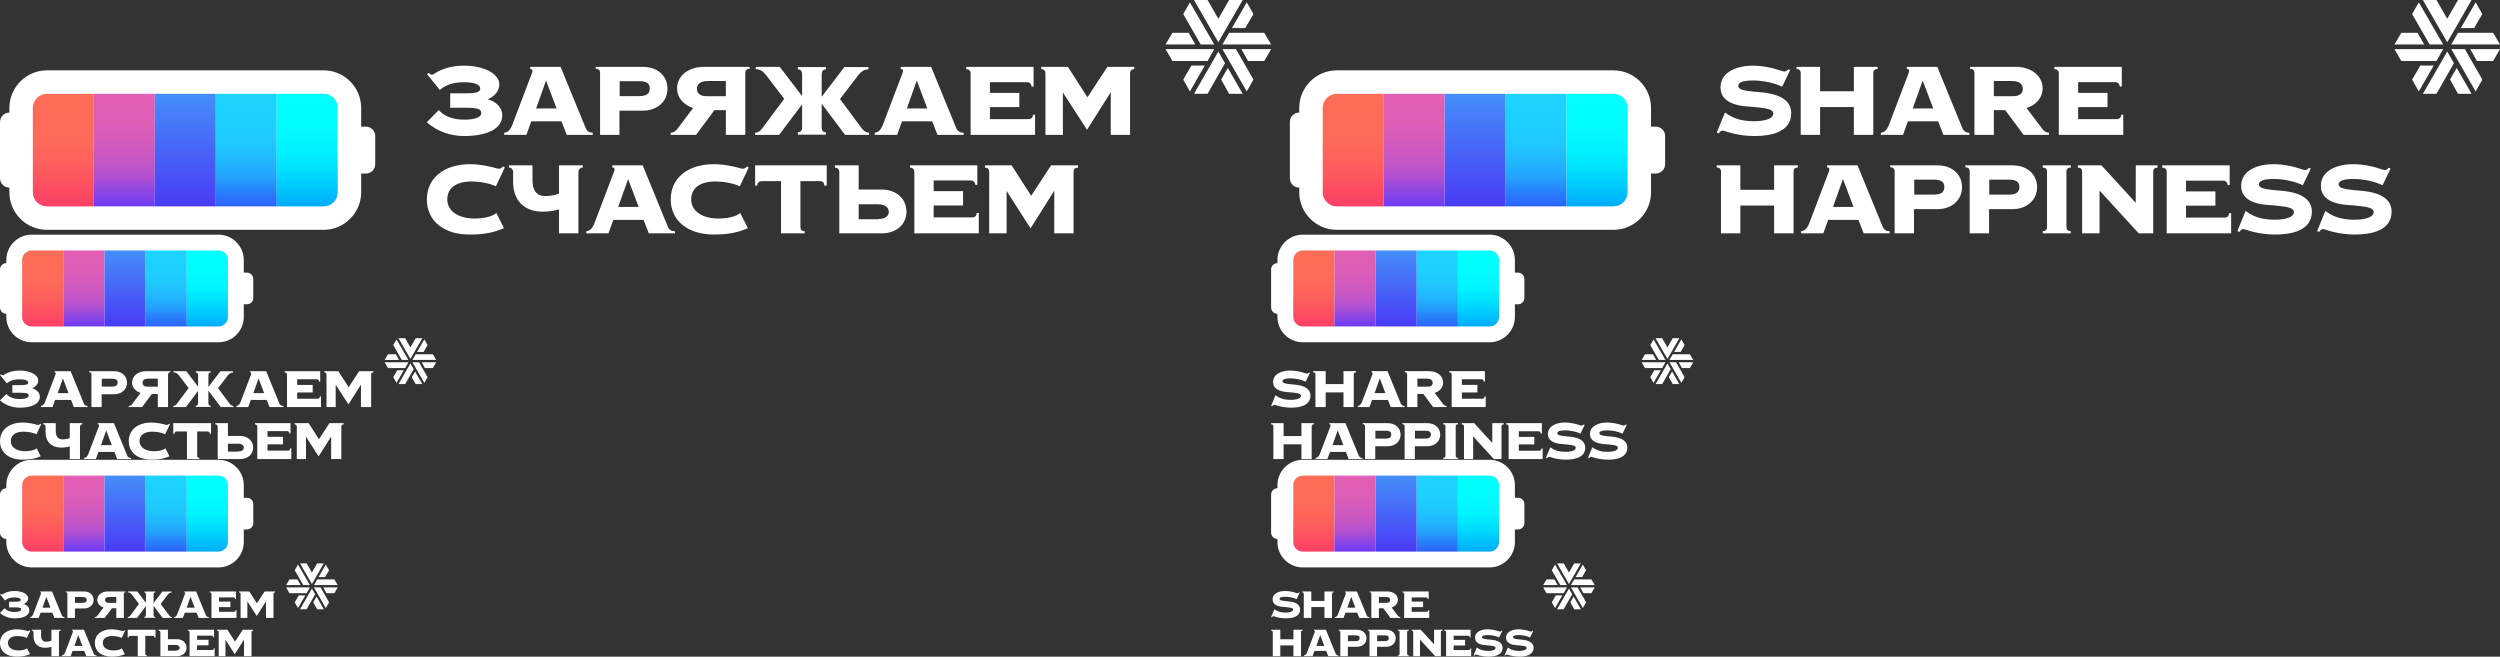 <svg xmlns="http://www.w3.org/2000/svg" xmlns:xlink="http://www.w3.org/1999/xlink" width="533" height="140" viewBox="0 0 533 140">
    <rect x="0" y="0" width="533" height="140" fill="#333333" stroke="none"/>
    <defs>
        <linearGradient id="gradient1" x1="0" x2="0" y1="1" y2="0">
            <stop offset="0" stop-color="#fc3f66"/>
            <stop offset="0.2" stop-color="#fd5160"/>
            <stop offset="0.4" stop-color="#fd615c"/>
            <stop offset="0.6" stop-color="#fe6a59"/>
            <stop offset="1" stop-color="#fe6d58"/>
        </linearGradient>
        <linearGradient id="gradient2" x1="0" x2="0" y1="1" y2="0">
            <stop offset="0" stop-color="#6e3cf6"/>
            <stop offset="0.15" stop-color="#9247e1"/>
            <stop offset="0.25" stop-color="#af50d1"/>
            <stop offset="0.4" stop-color="#c556c4"/>
            <stop offset="0.6" stop-color="#d55bbb"/>
            <stop offset="0.75" stop-color="#de5eb6"/>
            <stop offset="1" stop-color="#e15fb4"/>
        </linearGradient>
        <linearGradient id="gradient3" x1="0" x2="0" y1="1" y2="0">
            <stop offset="0" stop-color="#4a3bf6"/>
            <stop offset="1" stop-color="#458efa"/>
        </linearGradient>
        <linearGradient id="gradient4" x1="0" x2="0" y1="1" y2="0">
            <stop offset="0" stop-color="#2c63fa"/>
            <stop offset="0.15" stop-color="#2884fb"/>
            <stop offset="0.25" stop-color="#24a1fd"/>
            <stop offset="0.4" stop-color="#21b7fe"/>
            <stop offset="0.55" stop-color="#1fc7fe"/>
            <stop offset="0.75" stop-color="#1dd0ff"/>
            <stop offset="1" stop-color="#1dd3ff"/>
        </linearGradient>
        <linearGradient id="gradient5" x1="0" x2="0" y1="1" y2="0">
            <stop offset="0" stop-color="#00ACFA"/>
            <stop offset="0.02" stop-color="#00B0FA"/>
            <stop offset="0.2" stop-color="#00CDFC"/>
            <stop offset="0.35" stop-color="#00E3FD"/>
            <stop offset="0.5" stop-color="#00F3FE"/>
            <stop offset="0.7" stop-color="#00FCFF"/>
            <stop offset="1" stop-color="#00FFFF"/>
        </linearGradient>
        <symbol id="battery" viewBox="0 0 80 34">
            <g>
                <g fill="#fff">
                    <path d="M 10 0 C 5.599 0 2 3.6 2 8 L 2 26 C 2 30.4 5.599 34 10 34 L 69 34 C 73.4 34 77 30.4 77 26 L 77 8 C 77 3.6 73.4 0 69 0 L 10 0 z"/>
                    <path d="M 2 9 C 0.892 9 0 9.892 0 11 L 0 23 C 0 24.108 0.892 25 2 25 C 3.108 25 4 24.108 4 23 L 4 11 C 4 9.892 3.108 9 2 9 z M 76 12 C 74.892 12 74 12.892 74 14 L 74 20 C 74 21.108 74.892 22 76 22 L 78 22 C 79.108 22 80 21.108 80 20 L 80 14 C 80 12.892 79.108 12 78 12 L 76 12 z"/>
                </g>
                <g>
                    <path fill="url(#gradient1)" d="M 10 5 C 8.35 5 7 6.35 7 8 L 7 26 C 7 27.65 8.35 29 10 29 L 20 29 L 20 5 L 10 5 z"/>
                    <path fill="url(#gradient2)" d="M 20 5 L 20 29 L 33 29 L 33 5 L 20 5 z"/>
                    <path fill="url(#gradient3)" d="M 33 5 L 33 29 L 46 29 L 46 5 L 33 5 z"/>
                    <path fill="url(#gradient4)" d="M 46 5 L 46 29 L 59 29 L 59 5 L 46 5 z"/>
                    <path fill="url(#gradient5)" d="M 59 5 L 59 29 L 69 29 C 70.65 29 72 27.65 72 26 L 72 8 C 72 6.35 70.65 5 69 5 L 59 5 z"/>
                </g>
            </g>
        </symbol>
        <symbol id="siberianWellness" viewBox="0 0 22.5 20">
            <path fill="#fff" d="M 6.061 0 L 11.25 9.012 L 16.439 0 L 13.545 0 L 11.25 4 L 8.955 0 L 6.061 0 z M 5.189 0.506 L 3.766 2.99 L 7.486 9.473 L 10.377 9.473 L 5.189 0.506 z M 17.311 0.506 L 14.145 5.979 L 16.99 5.979 L 18.734 2.99 L 17.311 0.506 z M 1.469 6.99 L 0 9.473 L 6.336 9.473 L 4.912 6.99 L 1.469 6.99 z M 13.547 6.99 L 12.123 9.473 L 22.5 9.473 L 21.031 6.99 L 13.547 6.99 z M 0 10.482 L 1.469 13.012 L 8.955 13.012 L 10.377 10.482 L 0 10.482 z M 12.123 10.482 L 17.311 19.494 L 18.734 16.967 L 15.016 10.482 L 12.123 10.482 z M 16.164 10.482 L 17.586 13.012 L 21.031 13.012 L 22.498 10.482 L 16.164 10.482 z M 11.25 10.988 L 6.061 20 L 8.955 20 L 12.674 13.473 L 11.25 10.988 z M 5.51 13.979 L 3.766 16.967 L 5.189 19.494 L 8.357 13.979 L 5.51 13.979 z M 13.271 14.484 L 11.848 16.967 L 13.547 20 L 16.439 20 L 13.271 14.484 z"/>
        </symbol>
        <symbol id="textRu" viewBox="0 0 150.822 36">
            <path fill="#fff" d="M 7.885 0 C 5.392 0 3.263 0.635 1.723 1.633 C 1.089 2.086 0.862 1.994 0.408 1.541 L 0.047 1.814 L 2.766 5.168 C 4.17 3.99 5.846 3.537 7.795 3.537 C 9.926 3.537 11.375 3.899 11.375 4.896 C 11.375 5.621 10.559 5.893 8.338 5.893 L 4.984 5.893 L 4.984 8.975 L 8.338 8.975 C 10.877 8.975 11.602 9.246 11.602 10.107 C 11.602 11.058 10.062 11.512 7.977 11.512 C 5.938 11.512 3.943 11.012 2.537 9.473 L 0 12.055 C 2.356 14.185 5.349 15 7.977 15 C 12.69 15 16.088 13.551 16.088 10.561 C 16.088 8.975 14.818 7.659 12.961 7.16 C 14.411 6.617 15.453 5.35 15.453 4.035 C 15.453 1.588 11.963 0 7.885 0 z M 22.039 0.252 L 22.039 0.701 C 22.489 0.701 22.624 0.972 22.443 1.512 L 18.166 12.77 C 17.76 13.715 17.265 14.211 16.5 14.301 L 16.5 14.75 L 21.229 14.75 L 22.264 11.869 L 28.703 11.869 L 29.828 14.75 L 35.367 14.75 L 35.367 14.301 C 34.647 14.301 34.198 13.986 33.928 13.445 L 28.523 0.252 L 22.039 0.252 z M 36 0.252 L 36 0.654 C 36.581 0.654 36.939 0.967 36.939 1.549 L 36.939 14.75 L 41.068 14.75 L 41.068 9.588 L 46.053 9.588 C 49.105 9.588 51.305 7.658 51.305 4.92 C 51.305 2.137 49.15 0.252 46.053 0.252 L 36 0.252 z M 59.115 0.252 C 55.738 0.252 53.352 2.188 53.352 4.846 C 53.352 6.781 54.658 8.313 56.773 9.033 L 53.484 13.4 C 53.08 13.985 52.541 14.301 52 14.301 L 52 14.75 L 57.402 14.75 L 61.322 9.482 L 63.752 9.482 L 63.752 14.75 L 67.893 14.75 L 67.893 1.557 C 67.893 0.972 68.255 0.656 68.84 0.656 L 68.84 0.252 L 59.115 0.252 z M 70.131 0.252 L 70.131 0.744 C 70.939 0.744 71.659 1.149 72.287 1.957 L 76.193 7.074 L 71.479 13.404 C 71.074 13.988 70.537 14.303 69.998 14.303 L 69.998 14.75 L 75.115 14.75 L 80.008 8.242 L 80.008 13.18 C 80.008 13.808 79.692 14.213 79.109 14.213 L 79.109 14.705 L 85.08 14.705 L 85.08 14.213 C 84.496 14.213 84.182 13.853 84.182 13.18 L 84.182 8.107 L 89.166 14.75 L 94.283 14.75 L 94.283 14.303 C 93.744 14.303 93.207 13.989 92.803 13.449 L 88.088 7.119 L 91.994 2.002 C 92.623 1.193 93.341 0.789 94.148 0.789 L 94.148 0.295 L 89.031 0.295 L 84.182 6.625 L 84.182 1.822 C 84.182 1.193 84.496 0.789 85.08 0.789 L 85.08 0.295 L 79.109 0.295 L 79.109 0.789 C 79.692 0.789 80.008 1.149 80.008 1.822 L 80.008 6.49 L 75.248 0.252 L 70.131 0.252 z M 101.037 0.252 L 101.037 0.701 C 101.487 0.701 101.623 0.972 101.441 1.512 L 97.164 12.77 C 96.759 13.715 96.263 14.211 95.498 14.301 L 95.498 14.75 L 100.271 14.75 L 101.307 11.869 L 107.746 11.869 L 108.871 14.75 L 114.455 14.75 L 114.455 14.301 C 113.689 14.301 113.239 13.986 112.924 13.445 L 107.521 0.252 L 101.037 0.252 z M 114.996 0.252 L 114.996 0.744 C 115.578 0.744 115.938 1.101 115.938 1.639 L 115.938 14.75 L 129.676 14.75 L 129.676 10.455 L 129.229 10.455 C 129.229 10.992 128.916 11.349 128.379 11.395 L 120.055 11.395 L 120.055 8.844 L 126.318 8.844 L 126.318 5.801 L 120.055 5.801 L 120.055 3.518 L 128.02 3.518 C 128.512 3.518 128.916 3.921 128.916 4.457 L 129.361 4.457 L 129.361 0.252 L 114.996 0.252 z M 130.998 0.252 L 130.998 0.744 C 131.58 0.744 131.893 1.101 131.893 1.639 L 131.893 14.75 L 135.607 14.75 L 135.607 5.711 L 140.754 13.678 L 145.811 5.666 L 145.811 14.75 L 149.928 14.75 L 149.928 1.639 C 149.928 1.057 150.24 0.744 150.822 0.744 L 150.822 0.252 L 145.094 0.252 L 140.842 6.74 L 136.68 0.252 L 130.998 0.252 z M 25.416 3.178 L 27.668 9.123 L 23.299 9.123 L 25.416 3.178 z M 104.459 3.178 L 106.709 9.123 L 102.342 9.123 L 104.459 3.178 z M 59.971 3.268 L 63.752 3.268 L 63.752 6.51 L 59.699 6.51 C 58.259 6.51 57.584 5.924 57.584 4.934 C 57.584 3.809 58.485 3.268 59.971 3.268 z M 41.115 3.305 L 45.289 3.305 C 46.86 3.305 47.533 3.798 47.533 4.83 C 47.533 5.997 46.816 6.49 45.289 6.49 L 41.115 6.49 L 41.115 3.305 z M 9.229 21 C 3.637 21 0.002 24 0.002 28.545 C 0.002 33.091 3.639 36.046 9.184 36 C 12.138 36 14.183 35.637 16.455 34.637 L 14.818 31.41 C 14.046 32.136 12.138 32.592 10.229 32.592 C 6.684 32.592 4.365 31 4.365 28.5 C 4.365 26.046 6.32 24.728 9.41 24.682 C 11.137 24.682 13.365 25.046 14.729 25.729 L 16.637 21.684 L 16.229 21.5 C 15.955 21.91 15.455 22.091 14.955 21.91 C 14.137 21.637 11.456 21 9.229 21 z M 61.227 21 C 55.636 21 52 23.956 52 28.502 C 52 33.047 55.637 36 61.182 36 C 64.136 36 66.179 35.637 68.451 34.637 L 66.816 31.41 C 66.043 32.137 64.135 32.592 62.227 32.592 C 58.68 32.592 56.363 31.002 56.363 28.502 C 56.363 26.046 58.317 24.728 61.408 24.682 C 63.135 24.682 65.361 25.046 66.725 25.729 L 68.635 21.684 L 68.225 21.5 C 67.952 21.91 67.451 22.091 66.951 21.91 C 66.133 21.637 63.454 21 61.227 21 z M 17.5 21.25 L 17.5 21.699 C 17.994 21.699 18.398 22.149 18.398 22.598 L 18.398 24.842 C 18.398 28.748 20.776 31.127 24.727 31.127 C 25.984 31.127 27.152 30.947 28.184 30.633 L 28.184 35.75 L 32.314 35.75 L 32.314 22.598 C 32.314 22.104 32.809 21.699 33.258 21.699 L 33.258 21.25 L 28.184 21.25 L 28.184 27.266 C 27.196 27.625 26.253 27.805 25.221 27.805 C 23.47 27.805 22.527 26.638 22.527 24.439 L 22.527 21.25 L 17.5 21.25 z M 39.539 21.25 L 39.539 21.701 C 39.99 21.701 40.124 21.972 39.943 22.512 L 35.666 33.77 C 35.26 34.716 34.766 35.211 34 35.301 L 34 35.75 L 38.729 35.75 L 39.764 32.869 L 46.203 32.869 L 47.33 35.75 L 52.912 35.75 L 52.912 35.301 C 52.147 35.301 51.697 34.985 51.428 34.445 L 46.023 21.25 L 39.539 21.25 z M 69.998 21.25 L 69.998 25.561 L 70.445 25.561 C 70.445 25.023 70.76 24.662 71.344 24.617 L 75.518 24.617 L 75.518 35.75 L 80.547 35.75 L 80.547 35.301 C 79.964 35.301 79.648 34.943 79.648 34.404 L 79.648 24.617 L 83.824 24.617 C 84.408 24.617 84.721 24.932 84.721 25.561 L 85.17 25.561 L 85.26 25.561 L 85.26 21.25 L 69.998 21.25 z M 86.998 21.25 L 86.998 21.744 C 87.537 21.744 87.939 22.149 87.939 22.643 L 87.939 35.75 L 97.01 35.75 C 100.062 35.75 102.26 33.865 102.26 31.127 C 102.26 28.388 100.106 26.414 97.01 26.414 L 92.07 26.414 L 92.07 21.25 L 86.998 21.25 z M 103 21.25 L 103 21.742 C 103.581 21.742 103.937 22.101 103.938 22.639 L 103.938 35.75 L 117.678 35.75 L 117.678 31.455 L 117.678 31.41 L 117.232 31.41 C 117.232 31.947 116.919 32.306 116.381 32.35 L 108.057 32.35 L 108.057 29.799 L 114.322 29.799 L 114.322 26.756 L 108.057 26.756 L 108.057 24.473 L 116.023 24.473 C 116.515 24.473 116.918 24.875 116.918 25.412 L 117.365 25.412 L 117.365 21.25 L 103 21.25 z M 119 21.25 L 119 21.742 C 119.582 21.742 119.895 22.101 119.895 22.639 L 119.895 35.75 L 123.609 35.75 L 123.609 26.711 L 128.711 34.676 L 133.768 26.666 L 133.768 35.75 L 137.885 35.75 L 137.885 22.639 C 137.885 22.057 138.2 21.771 138.781 21.742 L 138.826 21.742 L 138.826 21.25 L 133.096 21.25 L 128.846 27.74 L 124.682 21.25 L 119 21.25 z M 42.916 24.178 L 45.168 30.123 L 40.799 30.123 L 42.916 24.178 z M 92.07 29.555 L 96.244 29.555 C 97.637 29.555 98.49 30.184 98.49 31.172 C 98.49 32.115 97.637 32.697 96.244 32.697 L 96.244 32.742 L 92.07 32.742 L 92.07 29.555 z"/>
        </symbol>
        <symbol id="textEn" viewBox="0 0 143.877 36">
            <path fill="#fff" d="M 7.59 0 C 4.715 0 0.809 1.137 0.809 4.631 C 0.809 7.651 3.925 8.519 6.412 8.691 C 8.546 8.829 10.026 9.011 10.844 9.209 C 11.661 9.407 12.064 9.733 12.064 10.197 C 12.064 11.669 9.078 11.842 8.08 11.842 C 5.645 11.842 3.743 11.445 1.764 9.982 L 0 14.277 L 0.447 14.441 C 0.748 13.925 1.145 13.734 1.627 13.906 C 3.684 14.629 5.86 15 8.166 15 C 11.376 15 15.887 14.233 15.887 10.137 C 15.887 7.529 13.692 6.024 9.303 5.662 C 9.225 5.652 6.6 5.482 5.516 5.164 C 4.913 4.992 4.596 4.699 4.596 4.295 C 4.596 3.538 5.654 3.158 7.779 3.158 C 9.716 3.158 12.221 3.632 13.959 4.492 L 15.662 0.947 L 15.25 0.758 C 14.966 1.205 14.544 1.359 14.002 1.17 C 11.825 0.404 9.69 -1.4802974e-16 7.59 0 z M 17 0.25 L 17 0.711 C 17.605 0.711 17.912 1.016 17.912 1.621 L 17.912 14.75 L 22.043 14.75 L 22.043 8.82 L 29.242 8.82 L 29.242 14.75 L 33.383 14.75 L 33.383 1.621 C 33.383 1.016 33.69 0.711 34.295 0.711 L 34.295 0.25 L 29.242 0.25 L 29.242 5.463 L 22.043 5.463 L 22.043 0.25 L 17 0.25 z M 40.539 0.25 L 40.539 0.699 C 40.989 0.699 41.124 0.97 40.943 1.51 L 36.666 12.77 C 36.26 13.715 35.766 14.211 35 14.301 L 35 14.75 L 39.729 14.75 L 40.764 11.869 L 47.205 11.869 L 48.33 14.75 L 53.869 14.75 L 53.869 14.301 C 53.149 14.301 52.7 13.986 52.43 13.445 L 47.025 0.25 L 40.539 0.25 z M 54 0.25 L 54 0.654 C 54.585 0.654 54.947 0.969 54.947 1.555 L 54.947 14.75 L 59.09 14.75 L 59.09 9.482 L 61.521 9.482 L 65.441 14.75 L 70.844 14.75 L 70.844 14.301 C 70.303 14.301 69.764 13.985 69.359 13.4 L 66.07 9.033 C 68.186 8.313 69.492 6.78 69.492 4.844 C 69.492 2.185 67.106 0.25 63.729 0.25 L 54 0.25 z M 72 0.25 L 72 0.742 C 72.582 0.742 72.941 1.099 72.941 1.637 L 72.941 14.75 L 86.682 14.75 L 86.682 10.455 L 86.234 10.455 C 86.234 10.992 85.922 11.349 85.385 11.395 L 77.059 11.395 L 77.059 8.844 L 83.324 8.844 L 83.324 5.799 L 77.059 5.799 L 77.059 3.516 L 85.025 3.516 C 85.518 3.516 85.922 3.919 85.922 4.455 L 86.367 4.455 L 86.367 0.25 L 72 0.25 z M 43.918 3.176 L 46.17 9.123 L 41.799 9.123 L 43.918 3.176 z M 59.09 3.266 L 62.873 3.266 C 64.359 3.266 65.26 3.806 65.26 4.932 C 65.26 5.923 64.585 6.508 63.145 6.508 L 59.09 6.508 L 59.09 3.266 z M 118.59 21 C 115.715 21 111.809 22.137 111.809 25.631 C 111.809 28.651 114.925 29.519 117.412 29.691 C 119.546 29.829 121.026 30.011 121.844 30.209 C 122.661 30.407 123.064 30.733 123.064 31.197 C 123.064 32.669 120.078 32.842 119.08 32.842 C 116.645 32.842 114.743 32.445 112.764 30.982 L 111 35.277 L 111.447 35.441 C 111.748 34.925 112.145 34.734 112.627 34.906 C 114.684 35.629 116.86 36 119.166 36 C 122.376 36 126.887 35.233 126.887 31.137 C 126.887 28.529 124.692 27.024 120.303 26.662 C 120.225 26.652 117.6 26.482 116.516 26.164 C 115.913 25.992 115.596 25.699 115.596 25.295 C 115.596 24.538 116.654 24.158 118.779 24.158 C 120.716 24.158 123.221 24.632 124.959 25.492 L 126.662 21.947 L 126.25 21.758 C 125.966 22.205 125.544 22.359 125.002 22.17 C 122.825 21.404 120.69 21 118.59 21 z M 135.59 21 C 132.715 21 128.809 22.137 128.809 25.631 C 128.809 28.651 131.925 29.519 134.412 29.691 C 136.546 29.829 138.026 30.011 138.844 30.209 C 139.661 30.407 140.064 30.733 140.064 31.197 C 140.064 32.669 137.078 32.842 136.08 32.842 C 133.645 32.842 131.743 32.445 129.764 30.982 L 128 35.277 L 128.447 35.441 C 128.748 34.925 129.145 34.734 129.627 34.906 C 131.684 35.629 133.86 36 136.166 36 C 139.376 36 143.887 35.233 143.887 31.137 C 143.887 28.529 141.692 27.024 137.303 26.662 C 137.225 26.652 134.6 26.482 133.516 26.164 C 132.913 25.992 132.596 25.699 132.596 25.295 C 132.596 24.538 133.654 24.158 135.779 24.158 C 137.716 24.158 140.221 24.632 141.959 25.492 L 143.662 21.947 L 143.25 21.758 C 142.966 22.205 142.544 22.359 142.002 22.17 C 139.825 21.404 137.69 21 135.59 21 z M 0 21.25 L 0 21.711 C 0.605 21.711 0.912 22.018 0.912 22.623 L 0.912 35.75 L 5.043 35.75 L 5.043 29.82 L 12.242 29.82 L 12.242 35.75 L 16.383 35.75 L 16.383 22.623 C 16.383 22.018 16.69 21.711 17.295 21.711 L 17.295 21.25 L 12.242 21.25 L 12.242 26.465 L 5.043 26.465 L 5.043 21.25 L 0 21.25 z M 23.539 21.25 L 23.539 21.699 C 23.989 21.699 24.124 21.97 23.943 22.51 L 19.666 33.77 C 19.26 34.715 18.766 35.211 18 35.301 L 18 35.75 L 22.729 35.75 L 23.764 32.869 L 30.205 32.869 L 31.33 35.75 L 36.869 35.75 L 36.869 35.301 C 36.149 35.301 35.7 34.986 35.43 34.445 L 30.025 21.25 L 23.539 21.25 z M 37 21.25 L 37 21.652 C 37.581 21.652 37.939 21.965 37.939 22.547 L 37.939 35.75 L 42.068 35.75 L 42.068 30.588 L 47.055 30.588 C 50.108 30.588 52.307 28.656 52.307 25.918 C 52.307 23.134 50.153 21.25 47.055 21.25 L 37 21.25 z M 53 21.25 L 53 21.652 C 53.581 21.652 53.939 21.965 53.939 22.547 L 53.939 35.75 L 58.068 35.75 L 58.068 30.588 L 63.055 30.588 C 66.108 30.588 68.307 28.658 68.307 25.92 C 68.307 23.136 66.153 21.25 63.055 21.25 L 53 21.25 z M 69.5 21.25 L 69.5 21.719 C 70.122 21.719 70.428 22.008 70.428 22.604 L 70.428 34.371 C 70.428 34.976 70.122 35.281 69.518 35.281 L 69.518 35.75 L 75.477 35.75 L 75.477 35.281 C 74.872 35.281 74.566 34.976 74.566 34.371 L 74.566 22.604 C 74.566 22.008 74.882 21.719 75.512 21.719 L 75.512 21.25 L 69.5 21.25 z M 77 21.25 L 77 21.744 C 77.605 21.744 77.91 22.025 77.91 22.621 L 77.91 35.75 L 81.623 35.75 L 81.623 26.623 L 89.977 35.75 L 93.066 35.75 L 93.066 22.621 C 93.066 22.025 93.383 21.744 93.979 21.744 L 93.979 21.25 L 89.346 21.25 L 89.338 29.236 L 82.031 21.25 L 77 21.25 z M 95 21.25 L 95 21.742 C 95.582 21.742 95.941 22.099 95.941 22.637 L 95.941 35.75 L 109.682 35.75 L 109.682 31.455 L 109.234 31.455 C 109.234 31.992 108.922 32.349 108.385 32.395 L 100.059 32.395 L 100.059 29.844 L 106.324 29.844 L 106.324 26.799 L 100.059 26.799 L 100.059 24.516 L 108.025 24.516 C 108.518 24.516 108.922 24.919 108.922 25.455 L 109.367 25.455 L 109.367 21.25 L 95 21.25 z M 26.918 24.176 L 29.17 30.123 L 24.799 30.123 L 26.918 24.176 z M 42.115 24.303 L 46.291 24.303 C 47.862 24.303 48.535 24.796 48.535 25.828 C 48.535 26.995 47.818 27.488 46.291 27.488 L 42.115 27.488 L 42.115 24.303 z M 58.115 24.303 L 62.291 24.303 C 63.862 24.303 64.535 24.798 64.535 25.83 C 64.535 26.997 63.818 27.49 62.291 27.49 L 58.115 27.49 L 58.115 24.303 z"/>
        </symbol>
    </defs>
    <g id="logoRu">
        <g id="logoRuLarge">
            <use xlink:href="#battery" x="0" y="15" width="80" height="34"/>
            <use xlink:href="#textRu" x="91" y="14" width="150.822" height="36"/>
            <use xlink:href="#siberianWellness" x="248.5" y="0" width="22.5" height="20"/>
        </g>
        <g id="logoRuMiddle">
            <use xlink:href="#battery" x="0" y="50" width="54" height="23"/>
            <use xlink:href="#textRu" x="0" y="79" width="79.6" height="19"/>
            <use xlink:href="#siberianWellness" x="82" y="72" width="11" height="10"/>
        </g>
        <g id="logoRuSmall">
            <use xlink:href="#battery" x="0" y="98" width="54" height="23"/>
            <use xlink:href="#textRu" x="0" y="126" width="58.653" height="14"/>
            <use xlink:href="#siberianWellness" x="61" y="120" width="11" height="10"/>
        </g>
    </g>
    <g id="logoEn">
        <g id="logoEnLarge">
            <use xlink:href="#battery" x="275" y="15" width="80" height="34"/>
            <use xlink:href="#textEn" x="366" y="14" width="143.877" height="36"/>
            <use xlink:href="#siberianWellness" x="510.5" y="0" width="22.5" height="20"/>
        </g>
        <g id="logoRuMiddle">
            <use xlink:href="#battery" x="271" y="50" width="54" height="23"/>
            <use xlink:href="#textEn" x="271" y="79" width="75.94" height="19"/>
            <use xlink:href="#siberianWellness" x="350" y="72" width="11" height="10"/>
        </g>
        <g id="logoEnSmall">
            <use xlink:href="#battery" x="271" y="98" width="54" height="23"/>
            <use xlink:href="#textEn" x="271" y="126" width="55.956" height="14"/>
            <use xlink:href="#siberianWellness" x="329" y="120" width="11" height="10"/>
        </g>
    </g>
</svg>
